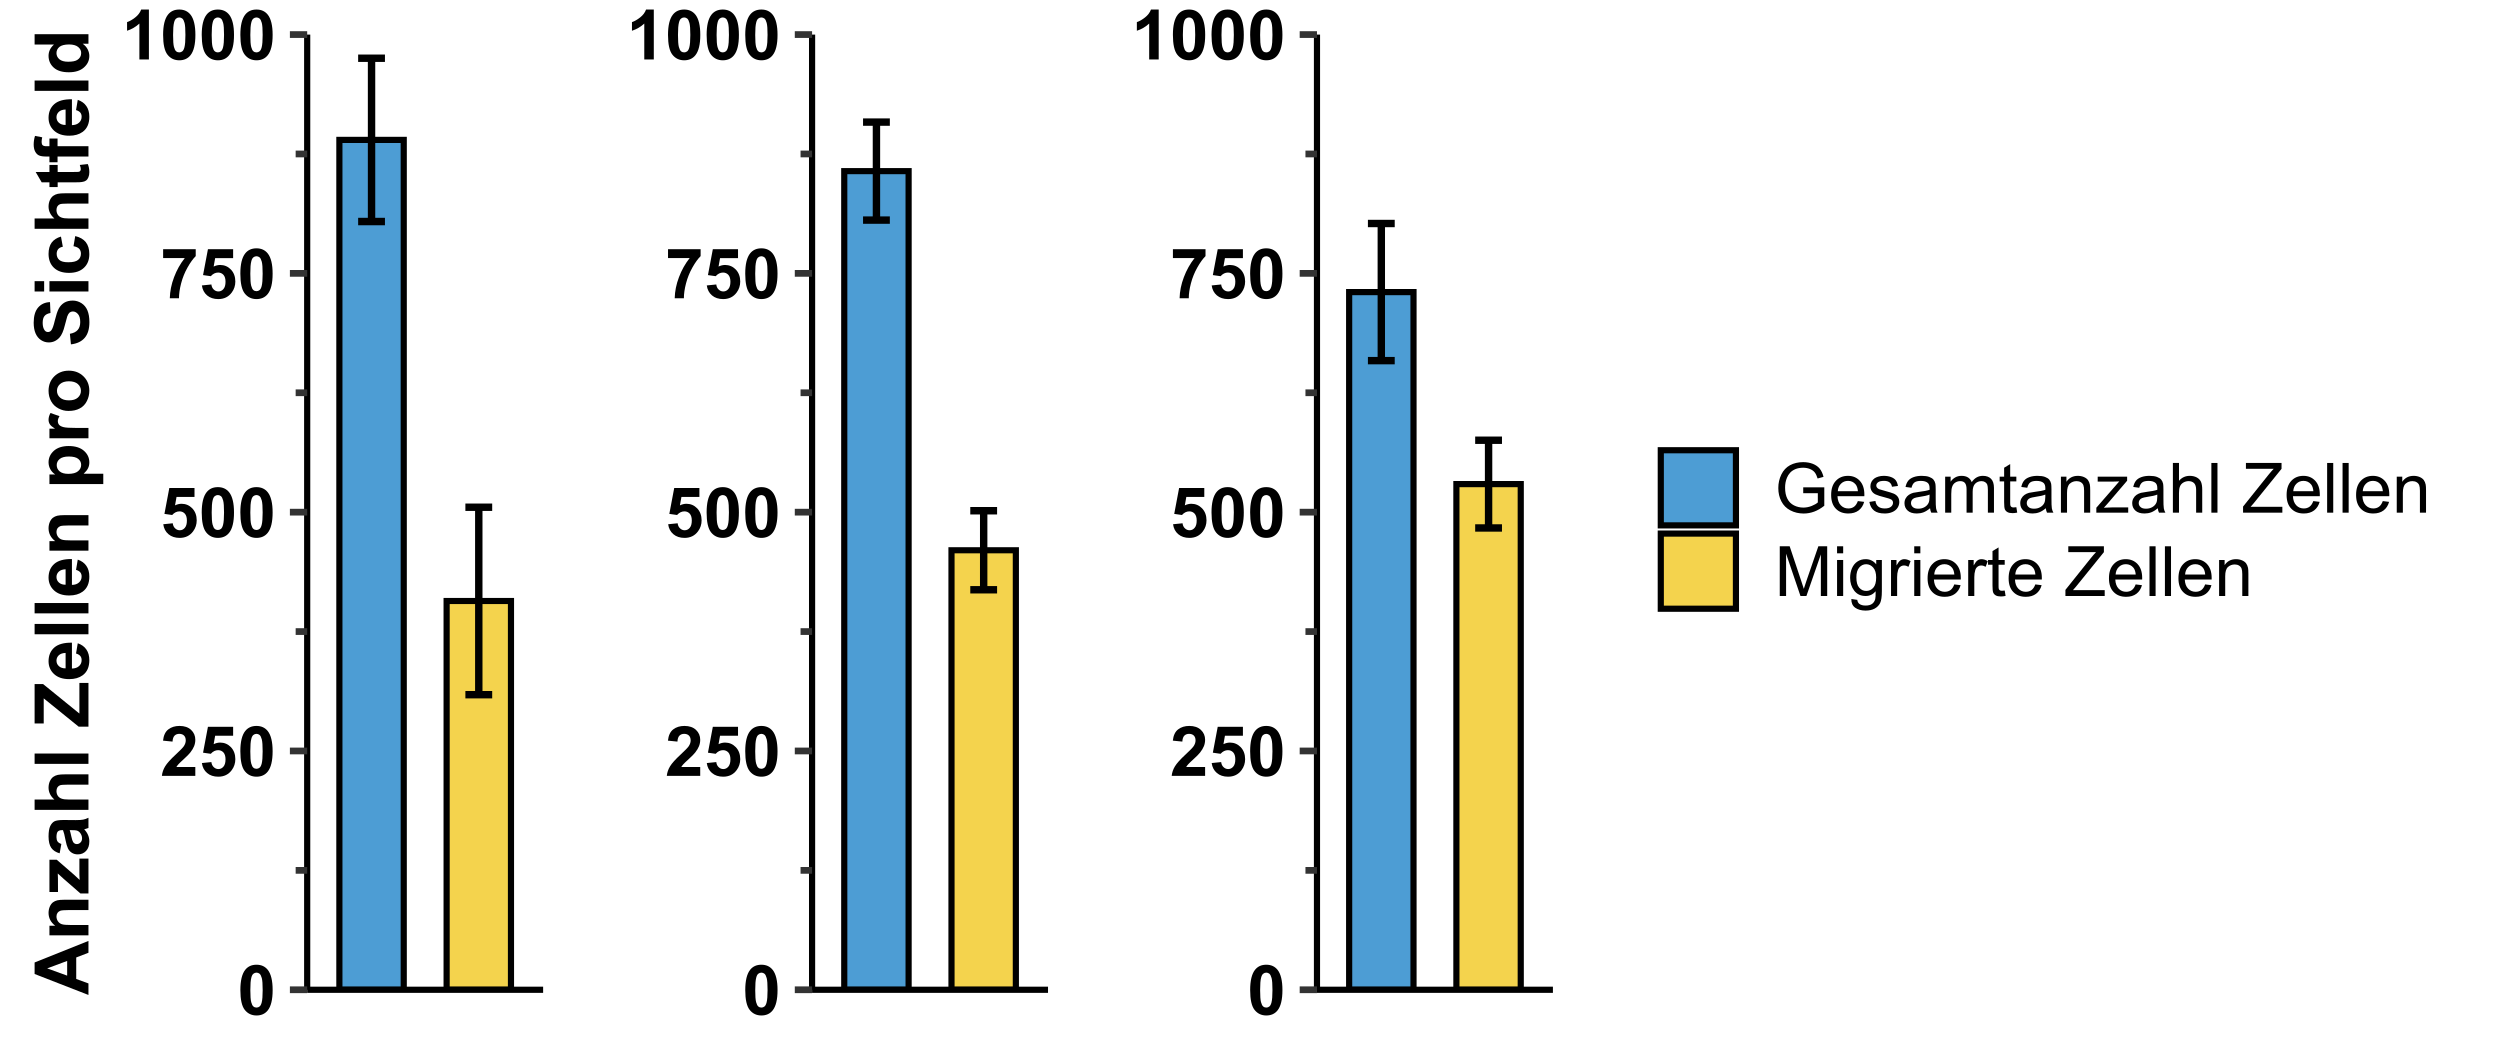 <?xml version="1.0" encoding="UTF-8"?>
<svg xmlns="http://www.w3.org/2000/svg" xmlns:xlink="http://www.w3.org/1999/xlink" width="432pt" height="180pt" viewBox="0 0 432 180" version="1.1">
<defs>
<g>
<symbol overflow="visible" id="glyph0-0">
<path style="stroke:none;" d="M 1.5 0 L 1.5 -7.5 L 7.5 -7.5 L 7.5 0 Z M 1.688 -0.188 L 7.312 -0.188 L 7.312 -7.312 L 1.688 -7.312 Z M 1.688 -0.188 "/>
</symbol>
<symbol overflow="visible" id="glyph0-1">
<path style="stroke:none;" d="M 3.293 -8.625 C 4.121 -8.625 4.77 -8.328 5.242 -7.734 C 5.801 -7.031 6.082 -5.863 6.082 -4.234 C 6.082 -2.605 5.801 -1.438 5.238 -0.734 C 4.77 -0.145 4.121 0.145 3.293 0.148 C 2.457 0.145 1.781 -0.172 1.27 -0.816 C 0.758 -1.457 0.504 -2.605 0.504 -4.254 C 0.504 -5.871 0.785 -7.035 1.348 -7.746 C 1.812 -8.332 2.461 -8.625 3.293 -8.625 Z M 3.293 -7.258 C 3.09 -7.254 2.91 -7.191 2.758 -7.066 C 2.598 -6.941 2.477 -6.715 2.398 -6.387 C 2.281 -5.961 2.227 -5.242 2.227 -4.234 C 2.227 -3.227 2.277 -2.535 2.379 -2.16 C 2.48 -1.781 2.605 -1.531 2.762 -1.406 C 2.91 -1.281 3.09 -1.219 3.293 -1.219 C 3.492 -1.219 3.668 -1.281 3.828 -1.41 C 3.98 -1.535 4.102 -1.762 4.188 -2.094 C 4.301 -2.512 4.359 -3.227 4.359 -4.234 C 4.359 -5.242 4.309 -5.934 4.207 -6.312 C 4.105 -6.688 3.977 -6.941 3.824 -7.066 C 3.668 -7.191 3.492 -7.254 3.293 -7.258 Z M 3.293 -7.258 "/>
</symbol>
<symbol overflow="visible" id="glyph0-2">
<path style="stroke:none;" d="M 6.07 -1.531 L 6.07 0 L 0.297 0 C 0.355 -0.578 0.543 -1.125 0.859 -1.645 C 1.168 -2.16 1.785 -2.848 2.711 -3.703 C 3.453 -4.395 3.91 -4.863 4.078 -5.109 C 4.305 -5.445 4.418 -5.781 4.418 -6.117 C 4.418 -6.484 4.316 -6.766 4.121 -6.961 C 3.922 -7.156 3.652 -7.254 3.305 -7.258 C 2.961 -7.254 2.688 -7.152 2.484 -6.949 C 2.281 -6.742 2.164 -6.398 2.133 -5.918 L 0.492 -6.082 C 0.59 -6.988 0.895 -7.637 1.414 -8.031 C 1.926 -8.426 2.57 -8.625 3.344 -8.625 C 4.191 -8.625 4.859 -8.395 5.344 -7.938 C 5.828 -7.48 6.07 -6.914 6.07 -6.234 C 6.07 -5.848 6 -5.477 5.863 -5.129 C 5.723 -4.777 5.504 -4.414 5.203 -4.031 C 5.004 -3.773 4.645 -3.406 4.125 -2.934 C 3.602 -2.453 3.27 -2.137 3.137 -1.984 C 2.996 -1.824 2.887 -1.672 2.801 -1.531 Z M 6.07 -1.531 "/>
</symbol>
<symbol overflow="visible" id="glyph0-3">
<path style="stroke:none;" d="M 0.531 -2.211 L 2.172 -2.379 C 2.215 -2.004 2.355 -1.707 2.59 -1.496 C 2.82 -1.277 3.086 -1.172 3.387 -1.172 C 3.73 -1.172 4.02 -1.309 4.258 -1.59 C 4.496 -1.863 4.617 -2.285 4.617 -2.852 C 4.617 -3.379 4.496 -3.773 4.262 -4.039 C 4.02 -4.301 3.715 -4.434 3.34 -4.438 C 2.867 -4.434 2.441 -4.227 2.07 -3.809 L 0.734 -4 L 1.578 -8.473 L 5.93 -8.473 L 5.93 -6.93 L 2.824 -6.93 L 2.566 -5.473 C 2.934 -5.656 3.309 -5.746 3.691 -5.75 C 4.422 -5.746 5.039 -5.48 5.551 -4.953 C 6.055 -4.418 6.309 -3.73 6.312 -2.883 C 6.309 -2.172 6.105 -1.539 5.695 -0.992 C 5.137 -0.23 4.359 0.145 3.367 0.148 C 2.574 0.145 1.93 -0.066 1.43 -0.492 C 0.93 -0.918 0.629 -1.488 0.531 -2.211 Z M 0.531 -2.211 "/>
</symbol>
<symbol overflow="visible" id="glyph0-4">
<path style="stroke:none;" d="M 0.508 -6.945 L 0.508 -8.473 L 6.141 -8.473 L 6.141 -7.277 C 5.676 -6.82 5.203 -6.164 4.723 -5.309 C 4.238 -4.449 3.871 -3.539 3.621 -2.578 C 3.371 -1.617 3.246 -0.758 3.25 0 L 1.664 0 C 1.688 -1.188 1.93 -2.398 2.398 -3.633 C 2.859 -4.867 3.48 -5.969 4.254 -6.945 Z M 0.508 -6.945 "/>
</symbol>
<symbol overflow="visible" id="glyph0-5">
<path style="stroke:none;" d="M 4.723 0 L 3.078 0 L 3.078 -6.203 C 2.469 -5.637 1.762 -5.223 0.949 -4.957 L 0.949 -6.453 C 1.379 -6.59 1.844 -6.855 2.348 -7.25 C 2.852 -7.641 3.199 -8.102 3.387 -8.625 L 4.723 -8.625 Z M 4.723 0 "/>
</symbol>
<symbol overflow="visible" id="glyph1-0">
<path style="stroke:none;" d="M 0 -1.625 L -8.125 -1.625 L -8.125 -8.125 L 0 -8.125 Z M -0.203 -1.828 L -0.203 -7.922 L -7.922 -7.922 L -7.922 -1.828 Z M -0.203 -1.828 "/>
</symbol>
<symbol overflow="visible" id="glyph1-1">
<path style="stroke:none;" d="M 0 -9.336 L 0 -7.293 L -2.113 -6.48 L -2.113 -2.762 L 0 -1.992 L 0 0 L -9.305 -3.625 L -9.305 -5.613 Z M -3.68 -5.879 L -7.133 -4.594 L -3.68 -3.34 Z M -3.68 -5.879 "/>
</symbol>
<symbol overflow="visible" id="glyph1-2">
<path style="stroke:none;" d="M 0 -7.066 L 0 -5.281 L -3.441 -5.281 C -4.164 -5.277 -4.637 -5.242 -4.852 -5.168 C -5.062 -5.09 -5.227 -4.965 -5.348 -4.797 C -5.465 -4.621 -5.523 -4.414 -5.527 -4.176 C -5.523 -3.867 -5.441 -3.59 -5.273 -3.344 C -5.102 -3.098 -4.875 -2.93 -4.602 -2.84 C -4.32 -2.746 -3.805 -2.699 -3.055 -2.703 L 0 -2.703 L 0 -0.922 L -6.742 -0.922 L -6.742 -2.578 L -5.75 -2.578 C -6.508 -3.164 -6.891 -3.902 -6.895 -4.797 C -6.891 -5.191 -6.82 -5.551 -6.68 -5.879 C -6.539 -6.199 -6.355 -6.445 -6.137 -6.617 C -5.914 -6.781 -5.664 -6.898 -5.387 -6.965 C -5.105 -7.031 -4.707 -7.066 -4.188 -7.066 Z M 0 -7.066 "/>
</symbol>
<symbol overflow="visible" id="glyph1-3">
<path style="stroke:none;" d="M 0 -0.215 L -1.391 -0.215 L -4.289 -2.742 C -4.762 -3.156 -5.098 -3.461 -5.301 -3.664 C -5.285 -3.453 -5.277 -3.18 -5.273 -2.844 L -5.262 -0.465 L -6.742 -0.465 L -6.742 -6.035 L -5.477 -6.035 L -2.508 -3.461 L -1.523 -2.551 C -1.551 -3.043 -1.562 -3.352 -1.566 -3.473 L -1.566 -6.234 L 0 -6.234 Z M 0 -0.215 "/>
</symbol>
<symbol overflow="visible" id="glyph1-4">
<path style="stroke:none;" d="M -4.684 -2.266 L -4.977 -0.648 C -5.625 -0.828 -6.109 -1.141 -6.422 -1.586 C -6.734 -2.027 -6.891 -2.688 -6.895 -3.566 C -6.891 -4.359 -6.797 -4.953 -6.609 -5.344 C -6.422 -5.734 -6.184 -6.008 -5.895 -6.168 C -5.605 -6.324 -5.07 -6.402 -4.297 -6.406 L -2.215 -6.387 C -1.621 -6.387 -1.184 -6.414 -0.902 -6.473 C -0.621 -6.527 -0.32 -6.633 0 -6.793 L 0 -5.027 C -0.117 -4.98 -0.293 -4.922 -0.527 -4.855 C -0.629 -4.824 -0.695 -4.805 -0.734 -4.793 C -0.438 -4.488 -0.219 -4.16 -0.07 -3.812 C 0.078 -3.465 0.152 -3.094 0.152 -2.703 C 0.152 -2.008 -0.035 -1.461 -0.41 -1.062 C -0.785 -0.66 -1.262 -0.461 -1.84 -0.465 C -2.223 -0.461 -2.562 -0.551 -2.859 -0.734 C -3.156 -0.914 -3.383 -1.172 -3.543 -1.5 C -3.699 -1.828 -3.84 -2.301 -3.961 -2.922 C -4.117 -3.754 -4.262 -4.332 -4.398 -4.652 L -4.578 -4.652 C -4.914 -4.652 -5.16 -4.566 -5.309 -4.398 C -5.453 -4.227 -5.523 -3.906 -5.527 -3.441 C -5.523 -3.121 -5.461 -2.875 -5.34 -2.695 C -5.215 -2.516 -4.996 -2.371 -4.684 -2.266 Z M -3.238 -4.652 C -3.156 -4.422 -3.062 -4.059 -2.961 -3.566 C -2.852 -3.07 -2.75 -2.746 -2.652 -2.598 C -2.484 -2.359 -2.273 -2.242 -2.023 -2.246 C -1.77 -2.242 -1.555 -2.336 -1.375 -2.523 C -1.191 -2.707 -1.102 -2.945 -1.105 -3.238 C -1.102 -3.555 -1.207 -3.859 -1.422 -4.156 C -1.582 -4.367 -1.777 -4.512 -2.012 -4.582 C -2.16 -4.629 -2.453 -4.652 -2.883 -4.652 Z M -3.238 -4.652 "/>
</symbol>
<symbol overflow="visible" id="glyph1-5">
<path style="stroke:none;" d="M -9.305 -2.711 L -5.883 -2.711 C -6.555 -3.285 -6.891 -3.973 -6.895 -4.773 C -6.891 -5.184 -6.812 -5.555 -6.664 -5.883 C -6.508 -6.211 -6.316 -6.457 -6.082 -6.629 C -5.844 -6.793 -5.578 -6.91 -5.293 -6.973 C -5.004 -7.035 -4.559 -7.066 -3.953 -7.066 L 0 -7.066 L 0 -5.281 L -3.562 -5.281 C -4.266 -5.277 -4.711 -5.246 -4.906 -5.18 C -5.094 -5.109 -5.246 -4.988 -5.359 -4.82 C -5.469 -4.645 -5.523 -4.43 -5.527 -4.176 C -5.523 -3.879 -5.453 -3.613 -5.312 -3.383 C -5.168 -3.148 -4.949 -2.98 -4.66 -2.871 C -4.367 -2.762 -3.941 -2.707 -3.375 -2.711 L 0 -2.711 L 0 -0.926 L -9.305 -0.926 Z M -9.305 -2.711 "/>
</symbol>
<symbol overflow="visible" id="glyph1-6">
<path style="stroke:none;" d="M 0 -0.934 L -9.305 -0.934 L -9.305 -2.719 L 0 -2.719 Z M 0 -0.934 "/>
</symbol>
<symbol overflow="visible" id="glyph1-7">
<path style="stroke:none;" d=""/>
</symbol>
<symbol overflow="visible" id="glyph1-8">
<path style="stroke:none;" d="M 0 -0.141 L -1.695 -0.141 L -7.73 -5.027 L -7.73 -0.691 L -9.305 -0.691 L -9.305 -7.504 L -7.844 -7.504 L -1.566 -2.406 L -1.566 -7.699 L 0 -7.699 Z M 0 -0.141 "/>
</symbol>
<symbol overflow="visible" id="glyph1-9">
<path style="stroke:none;" d="M -2.145 -4.836 L -1.848 -6.613 C -1.191 -6.383 -0.695 -6.023 -0.359 -5.531 C -0.016 -5.039 0.152 -4.422 0.152 -3.68 C 0.152 -2.508 -0.23 -1.641 -0.996 -1.078 C -1.609 -0.633 -2.383 -0.41 -3.32 -0.414 C -4.434 -0.41 -5.309 -0.703 -5.945 -1.289 C -6.574 -1.871 -6.891 -2.609 -6.895 -3.504 C -6.891 -4.504 -6.559 -5.293 -5.898 -5.875 C -5.234 -6.453 -4.219 -6.73 -2.855 -6.711 L -2.855 -2.242 C -2.324 -2.25 -1.914 -2.395 -1.621 -2.672 C -1.324 -2.945 -1.176 -3.285 -1.18 -3.699 C -1.176 -3.977 -1.254 -4.215 -1.406 -4.406 C -1.559 -4.594 -1.805 -4.734 -2.145 -4.836 Z M -3.949 -4.938 C -4.465 -4.922 -4.855 -4.789 -5.125 -4.535 C -5.391 -4.281 -5.523 -3.973 -5.527 -3.613 C -5.523 -3.219 -5.383 -2.898 -5.102 -2.648 C -4.816 -2.391 -4.434 -2.266 -3.949 -2.273 Z M -3.949 -4.938 "/>
</symbol>
<symbol overflow="visible" id="glyph1-10">
<path style="stroke:none;" d="M -6.742 -0.883 L -6.742 -2.547 L -5.75 -2.547 C -6.086 -2.762 -6.363 -3.055 -6.574 -3.422 C -6.785 -3.789 -6.891 -4.195 -6.895 -4.648 C -6.891 -5.426 -6.582 -6.09 -5.973 -6.637 C -5.355 -7.18 -4.504 -7.453 -3.41 -7.457 C -2.281 -7.453 -1.402 -7.18 -0.781 -6.633 C -0.156 -6.082 0.152 -5.414 0.152 -4.633 C 0.152 -4.258 0.078 -3.922 -0.07 -3.621 C -0.219 -3.316 -0.473 -2.996 -0.832 -2.664 L 2.562 -2.664 L 2.562 -0.883 Z M -3.484 -2.648 C -2.723 -2.648 -2.164 -2.797 -1.805 -3.098 C -1.441 -3.395 -1.258 -3.762 -1.262 -4.195 C -1.258 -4.609 -1.426 -4.953 -1.758 -5.23 C -2.09 -5.504 -2.633 -5.641 -3.395 -5.645 C -4.098 -5.641 -4.625 -5.5 -4.969 -5.219 C -5.312 -4.934 -5.484 -4.582 -5.484 -4.164 C -5.484 -3.727 -5.316 -3.363 -4.98 -3.078 C -4.645 -2.789 -4.145 -2.648 -3.484 -2.648 Z M -3.484 -2.648 "/>
</symbol>
<symbol overflow="visible" id="glyph1-11">
<path style="stroke:none;" d="M 0 -2.641 L 0 -0.855 L -6.742 -0.855 L -6.742 -2.516 L -5.781 -2.516 C -6.23 -2.793 -6.527 -3.047 -6.676 -3.277 C -6.816 -3.5 -6.891 -3.758 -6.895 -4.051 C -6.891 -4.453 -6.777 -4.844 -6.559 -5.223 L -5 -4.672 C -5.191 -4.367 -5.289 -4.09 -5.293 -3.836 C -5.289 -3.582 -5.223 -3.371 -5.086 -3.199 C -4.949 -3.023 -4.699 -2.887 -4.34 -2.789 C -3.977 -2.688 -3.223 -2.637 -2.082 -2.641 Z M 0 -2.641 "/>
</symbol>
<symbol overflow="visible" id="glyph1-12">
<path style="stroke:none;" d="M -3.465 -0.52 C -4.055 -0.516 -4.629 -0.66 -5.184 -0.957 C -5.734 -1.246 -6.156 -1.66 -6.453 -2.199 C -6.742 -2.73 -6.891 -3.328 -6.895 -3.992 C -6.891 -5.008 -6.559 -5.844 -5.898 -6.5 C -5.234 -7.148 -4.398 -7.477 -3.391 -7.477 C -2.367 -7.477 -1.52 -7.145 -0.852 -6.488 C -0.18 -5.828 0.152 -5 0.152 -4.004 C 0.152 -3.383 0.016 -2.797 -0.266 -2.238 C -0.539 -1.676 -0.949 -1.246 -1.492 -0.957 C -2.031 -0.66 -2.688 -0.516 -3.465 -0.52 Z M -3.371 -2.348 C -2.699 -2.344 -2.188 -2.504 -1.832 -2.824 C -1.477 -3.141 -1.301 -3.531 -1.301 -4 C -1.301 -4.461 -1.477 -4.852 -1.832 -5.168 C -2.188 -5.484 -2.703 -5.641 -3.383 -5.645 C -4.039 -5.641 -4.547 -5.484 -4.906 -5.168 C -5.258 -4.852 -5.438 -4.461 -5.441 -4 C -5.438 -3.531 -5.258 -3.141 -4.906 -2.824 C -4.547 -2.504 -4.035 -2.344 -3.371 -2.348 Z M -3.371 -2.348 "/>
</symbol>
<symbol overflow="visible" id="glyph1-13">
<path style="stroke:none;" d="M -3.027 -0.469 L -3.207 -2.297 C -2.59 -2.406 -2.141 -2.629 -1.852 -2.965 C -1.562 -3.301 -1.418 -3.754 -1.422 -4.328 C -1.418 -4.934 -1.547 -5.391 -1.805 -5.695 C -2.062 -6 -2.359 -6.152 -2.703 -6.156 C -2.922 -6.152 -3.109 -6.086 -3.266 -5.961 C -3.414 -5.828 -3.551 -5.605 -3.668 -5.289 C -3.742 -5.066 -3.875 -4.566 -4.074 -3.785 C -4.32 -2.777 -4.629 -2.07 -4.996 -1.664 C -5.508 -1.09 -6.133 -0.801 -6.867 -0.805 C -7.34 -0.801 -7.781 -0.938 -8.195 -1.207 C -8.605 -1.477 -8.922 -1.863 -9.141 -2.371 C -9.355 -2.875 -9.461 -3.484 -9.465 -4.203 C -9.461 -5.367 -9.207 -6.246 -8.695 -6.84 C -8.184 -7.426 -7.5 -7.738 -6.645 -7.77 L -6.562 -5.891 C -7.039 -5.805 -7.383 -5.633 -7.594 -5.371 C -7.805 -5.105 -7.91 -4.711 -7.91 -4.184 C -7.91 -3.637 -7.797 -3.207 -7.574 -2.902 C -7.426 -2.699 -7.234 -2.602 -6.996 -2.602 C -6.773 -2.602 -6.582 -2.695 -6.43 -2.883 C -6.227 -3.117 -6.02 -3.691 -5.809 -4.609 C -5.59 -5.52 -5.367 -6.195 -5.137 -6.637 C -4.906 -7.07 -4.59 -7.414 -4.191 -7.664 C -3.789 -7.91 -3.297 -8.031 -2.711 -8.035 C -2.176 -8.031 -1.676 -7.883 -1.211 -7.59 C -0.746 -7.293 -0.402 -6.875 -0.176 -6.336 C 0.051 -5.789 0.164 -5.113 0.164 -4.309 C 0.164 -3.129 -0.105 -2.227 -0.648 -1.598 C -1.191 -0.965 -1.984 -0.59 -3.027 -0.469 Z M -3.027 -0.469 "/>
</symbol>
<symbol overflow="visible" id="glyph1-14">
<path style="stroke:none;" d="M -7.656 -0.934 L -9.305 -0.934 L -9.305 -2.719 L -7.656 -2.719 Z M 0 -0.934 L -6.742 -0.934 L -6.742 -2.719 L 0 -2.719 Z M 0 -0.934 "/>
</symbol>
<symbol overflow="visible" id="glyph1-15">
<path style="stroke:none;" d="M -4.75 -6.812 L -4.43 -5.055 C -4.781 -4.992 -5.043 -4.855 -5.223 -4.648 C -5.398 -4.438 -5.488 -4.168 -5.492 -3.836 C -5.488 -3.387 -5.336 -3.031 -5.031 -2.77 C -4.723 -2.504 -4.211 -2.371 -3.492 -2.375 C -2.691 -2.371 -2.125 -2.508 -1.797 -2.777 C -1.465 -3.043 -1.301 -3.402 -1.301 -3.859 C -1.301 -4.195 -1.395 -4.473 -1.59 -4.691 C -1.777 -4.906 -2.109 -5.059 -2.582 -5.148 L -2.285 -6.898 C -1.48 -6.711 -0.871 -6.363 -0.461 -5.852 C -0.051 -5.332 0.152 -4.641 0.152 -3.777 C 0.152 -2.789 -0.156 -2.004 -0.781 -1.418 C -1.398 -0.832 -2.262 -0.539 -3.363 -0.539 C -4.477 -0.539 -5.344 -0.832 -5.965 -1.422 C -6.582 -2.008 -6.891 -2.805 -6.895 -3.809 C -6.891 -4.629 -6.715 -5.281 -6.363 -5.766 C -6.008 -6.25 -5.469 -6.598 -4.75 -6.812 Z M -4.75 -6.812 "/>
</symbol>
<symbol overflow="visible" id="glyph1-16">
<path style="stroke:none;" d="M -6.742 -4.023 L -5.32 -4.023 L -5.32 -2.805 L -2.602 -2.805 C -2.051 -2.801 -1.73 -2.812 -1.641 -2.84 C -1.547 -2.859 -1.469 -2.914 -1.414 -3 C -1.352 -3.082 -1.324 -3.18 -1.328 -3.301 C -1.324 -3.461 -1.379 -3.703 -1.496 -4.02 L -0.113 -4.172 C 0.066 -3.754 0.152 -3.281 0.152 -2.762 C 0.152 -2.434 0.102 -2.145 -0.008 -1.891 C -0.113 -1.629 -0.254 -1.438 -0.426 -1.32 C -0.594 -1.195 -0.828 -1.113 -1.125 -1.074 C -1.328 -1.031 -1.746 -1.012 -2.379 -1.016 L -5.32 -1.016 L -5.32 -0.195 L -6.742 -0.195 L -6.742 -1.016 L -8.082 -1.016 L -9.121 -2.805 L -6.742 -2.805 Z M -6.742 -4.023 "/>
</symbol>
<symbol overflow="visible" id="glyph1-17">
<path style="stroke:none;" d="M -6.742 -0.152 L -6.742 -1.145 L -7.25 -1.145 C -7.812 -1.141 -8.238 -1.203 -8.52 -1.324 C -8.797 -1.441 -9.023 -1.66 -9.199 -1.988 C -9.375 -2.309 -9.461 -2.719 -9.465 -3.219 C -9.461 -3.723 -9.387 -4.223 -9.234 -4.711 L -7.992 -4.469 C -8.059 -4.184 -8.09 -3.91 -8.094 -3.648 C -8.09 -3.387 -8.031 -3.203 -7.91 -3.094 C -7.789 -2.98 -7.559 -2.922 -7.219 -2.926 L -6.742 -2.926 L -6.742 -4.258 L -5.34 -4.258 L -5.34 -2.926 L 0 -2.926 L 0 -1.141 L -5.34 -1.145 L -5.34 -0.152 Z M -6.742 -0.152 "/>
</symbol>
<symbol overflow="visible" id="glyph1-18">
<path style="stroke:none;" d="M 0 -7.117 L 0 -5.461 L -0.988 -5.461 C -0.602 -5.184 -0.316 -4.855 -0.129 -4.484 C 0.059 -4.105 0.152 -3.73 0.152 -3.352 C 0.152 -2.578 -0.156 -1.914 -0.781 -1.363 C -1.402 -0.809 -2.273 -0.531 -3.395 -0.535 C -4.535 -0.531 -5.406 -0.801 -6 -1.34 C -6.594 -1.875 -6.891 -2.555 -6.895 -3.379 C -6.891 -4.129 -6.578 -4.781 -5.953 -5.332 L -9.305 -5.332 L -9.305 -7.117 Z M -3.516 -2.355 C -2.797 -2.355 -2.273 -2.453 -1.953 -2.652 C -1.484 -2.938 -1.254 -3.34 -1.258 -3.859 C -1.254 -4.27 -1.43 -4.617 -1.781 -4.906 C -2.129 -5.191 -2.648 -5.336 -3.344 -5.34 C -4.117 -5.336 -4.676 -5.195 -5.016 -4.918 C -5.355 -4.637 -5.523 -4.281 -5.527 -3.848 C -5.523 -3.422 -5.355 -3.066 -5.023 -2.781 C -4.684 -2.496 -4.184 -2.355 -3.516 -2.355 Z M -3.516 -2.355 "/>
</symbol>
<symbol overflow="visible" id="glyph2-0">
<path style="stroke:none;" d="M 1.5 0 L 1.5 -7.5 L 7.5 -7.5 L 7.5 0 Z M 1.688 -0.188 L 7.312 -0.188 L 7.312 -7.312 L 1.688 -7.312 Z M 1.688 -0.188 "/>
</symbol>
<symbol overflow="visible" id="glyph2-1">
<path style="stroke:none;" d="M 4.945 -3.367 L 4.945 -4.375 L 8.586 -4.383 L 8.586 -1.195 C 8.023 -0.75 7.449 -0.414 6.855 -0.188 C 6.262 0.035 5.652 0.145 5.027 0.148 C 4.184 0.145 3.414 -0.031 2.727 -0.395 C 2.035 -0.754 1.516 -1.277 1.168 -1.961 C 0.812 -2.645 0.637 -3.41 0.641 -4.254 C 0.637 -5.09 0.812 -5.867 1.164 -6.594 C 1.512 -7.312 2.016 -7.852 2.672 -8.207 C 3.328 -8.555 4.082 -8.73 4.938 -8.734 C 5.559 -8.73 6.121 -8.629 6.621 -8.434 C 7.121 -8.23 7.516 -7.953 7.805 -7.594 C 8.09 -7.234 8.305 -6.766 8.453 -6.188 L 7.43 -5.906 C 7.297 -6.344 7.137 -6.688 6.949 -6.938 C 6.758 -7.188 6.484 -7.387 6.129 -7.539 C 5.77 -7.688 5.375 -7.762 4.945 -7.766 C 4.422 -7.762 3.973 -7.684 3.598 -7.527 C 3.219 -7.367 2.91 -7.16 2.68 -6.902 C 2.445 -6.645 2.266 -6.359 2.141 -6.055 C 1.918 -5.52 1.809 -4.945 1.812 -4.324 C 1.809 -3.559 1.941 -2.918 2.207 -2.402 C 2.469 -1.887 2.852 -1.504 3.355 -1.254 C 3.859 -1.004 4.395 -0.879 4.961 -0.879 C 5.453 -0.879 5.934 -0.973 6.406 -1.16 C 6.871 -1.348 7.227 -1.551 7.469 -1.77 L 7.469 -3.367 Z M 4.945 -3.367 "/>
</symbol>
<symbol overflow="visible" id="glyph2-2">
<path style="stroke:none;" d="M 5.051 -2.004 L 6.141 -1.867 C 5.969 -1.23 5.648 -0.738 5.184 -0.387 C 4.719 -0.035 4.125 0.141 3.406 0.141 C 2.492 0.141 1.77 -0.137 1.238 -0.699 C 0.699 -1.254 0.434 -2.043 0.438 -3.059 C 0.434 -4.105 0.703 -4.918 1.246 -5.496 C 1.781 -6.074 2.48 -6.363 3.344 -6.363 C 4.176 -6.363 4.855 -6.078 5.383 -5.512 C 5.91 -4.945 6.176 -4.148 6.176 -3.125 C 6.176 -3.059 6.172 -2.965 6.172 -2.844 L 1.531 -2.844 C 1.562 -2.156 1.758 -1.633 2.109 -1.27 C 2.457 -0.906 2.891 -0.727 3.41 -0.727 C 3.797 -0.727 4.125 -0.828 4.402 -1.031 C 4.672 -1.234 4.891 -1.559 5.051 -2.004 Z M 1.586 -3.711 L 5.062 -3.711 C 5.016 -4.227 4.883 -4.621 4.664 -4.887 C 4.328 -5.293 3.891 -5.496 3.359 -5.496 C 2.871 -5.496 2.465 -5.332 2.137 -5.008 C 1.805 -4.684 1.621 -4.25 1.586 -3.711 Z M 1.586 -3.711 "/>
</symbol>
<symbol overflow="visible" id="glyph2-3">
<path style="stroke:none;" d="M 0.367 -1.859 L 1.414 -2.023 C 1.469 -1.602 1.633 -1.281 1.902 -1.059 C 2.168 -0.836 2.543 -0.727 3.023 -0.727 C 3.508 -0.727 3.867 -0.824 4.102 -1.023 C 4.336 -1.219 4.453 -1.449 4.453 -1.719 C 4.453 -1.953 4.348 -2.141 4.141 -2.281 C 3.996 -2.371 3.637 -2.492 3.062 -2.637 C 2.289 -2.832 1.754 -3 1.457 -3.145 C 1.156 -3.285 0.93 -3.48 0.777 -3.734 C 0.621 -3.984 0.543 -4.266 0.547 -4.57 C 0.543 -4.844 0.605 -5.098 0.734 -5.34 C 0.859 -5.574 1.035 -5.773 1.254 -5.93 C 1.418 -6.047 1.641 -6.148 1.926 -6.234 C 2.207 -6.32 2.512 -6.363 2.836 -6.363 C 3.324 -6.363 3.75 -6.293 4.121 -6.152 C 4.488 -6.012 4.762 -5.82 4.938 -5.578 C 5.113 -5.336 5.234 -5.016 5.305 -4.617 L 4.273 -4.477 C 4.223 -4.797 4.086 -5.047 3.863 -5.227 C 3.637 -5.406 3.32 -5.496 2.914 -5.496 C 2.426 -5.496 2.082 -5.414 1.875 -5.254 C 1.664 -5.094 1.559 -4.906 1.562 -4.695 C 1.559 -4.555 1.602 -4.434 1.695 -4.324 C 1.773 -4.211 1.91 -4.117 2.098 -4.043 C 2.203 -4.004 2.512 -3.914 3.031 -3.773 C 3.773 -3.574 4.293 -3.41 4.59 -3.285 C 4.879 -3.156 5.113 -2.973 5.285 -2.73 C 5.453 -2.488 5.535 -2.188 5.539 -1.828 C 5.535 -1.477 5.434 -1.145 5.23 -0.832 C 5.023 -0.52 4.727 -0.277 4.34 -0.113 C 3.953 0.059 3.516 0.141 3.031 0.141 C 2.219 0.141 1.602 -0.027 1.18 -0.363 C 0.754 -0.699 0.484 -1.195 0.367 -1.859 Z M 0.367 -1.859 "/>
</symbol>
<symbol overflow="visible" id="glyph2-4">
<path style="stroke:none;" d="M 4.852 -0.766 C 4.461 -0.434 4.082 -0.199 3.723 -0.062 C 3.355 0.074 2.969 0.141 2.562 0.141 C 1.875 0.141 1.352 -0.023 0.984 -0.359 C 0.617 -0.688 0.434 -1.117 0.434 -1.641 C 0.434 -1.945 0.5 -2.223 0.641 -2.473 C 0.777 -2.723 0.961 -2.926 1.188 -3.082 C 1.41 -3.234 1.664 -3.348 1.945 -3.43 C 2.152 -3.477 2.465 -3.531 2.883 -3.586 C 3.734 -3.688 4.359 -3.809 4.766 -3.949 C 4.766 -4.09 4.77 -4.18 4.77 -4.227 C 4.77 -4.648 4.668 -4.953 4.469 -5.133 C 4.199 -5.371 3.801 -5.488 3.27 -5.492 C 2.77 -5.488 2.402 -5.402 2.168 -5.23 C 1.934 -5.055 1.758 -4.746 1.648 -4.305 L 0.617 -4.445 C 0.707 -4.887 0.863 -5.242 1.078 -5.516 C 1.289 -5.781 1.598 -5.992 2.008 -6.141 C 2.41 -6.289 2.883 -6.363 3.422 -6.363 C 3.953 -6.363 4.383 -6.301 4.715 -6.176 C 5.047 -6.051 5.293 -5.891 5.449 -5.703 C 5.605 -5.512 5.715 -5.273 5.777 -4.984 C 5.809 -4.805 5.824 -4.48 5.828 -4.016 L 5.828 -2.609 C 5.824 -1.625 5.848 -1.004 5.895 -0.746 C 5.941 -0.484 6.031 -0.238 6.164 0 L 5.062 0 C 4.953 -0.219 4.883 -0.473 4.852 -0.766 Z M 4.766 -3.125 C 4.375 -2.965 3.801 -2.832 3.039 -2.727 C 2.605 -2.66 2.301 -2.59 2.121 -2.516 C 1.941 -2.434 1.801 -2.32 1.703 -2.172 C 1.605 -2.02 1.559 -1.852 1.559 -1.672 C 1.559 -1.387 1.664 -1.152 1.875 -0.969 C 2.086 -0.777 2.398 -0.684 2.812 -0.688 C 3.219 -0.684 3.578 -0.773 3.895 -0.953 C 4.211 -1.129 4.445 -1.371 4.594 -1.68 C 4.707 -1.918 4.762 -2.27 4.766 -2.734 Z M 4.766 -3.125 "/>
</symbol>
<symbol overflow="visible" id="glyph2-5">
<path style="stroke:none;" d="M 0.789 0 L 0.789 -6.223 L 1.734 -6.223 L 1.734 -5.352 C 1.93 -5.648 2.188 -5.895 2.512 -6.082 C 2.836 -6.27 3.207 -6.363 3.621 -6.363 C 4.082 -6.363 4.457 -6.266 4.754 -6.074 C 5.043 -5.883 5.254 -5.617 5.379 -5.273 C 5.871 -6 6.512 -6.363 7.301 -6.363 C 7.918 -6.363 8.391 -6.191 8.723 -5.848 C 9.055 -5.504 9.223 -4.977 9.223 -4.273 L 9.223 0 L 8.172 0 L 8.172 -3.922 C 8.168 -4.34 8.133 -4.645 8.07 -4.832 C 8 -5.016 7.879 -5.164 7.699 -5.277 C 7.52 -5.391 7.309 -5.449 7.066 -5.449 C 6.629 -5.449 6.266 -5.301 5.977 -5.012 C 5.688 -4.719 5.543 -4.254 5.543 -3.617 L 5.543 0 L 4.488 0 L 4.488 -4.043 C 4.488 -4.512 4.402 -4.863 4.23 -5.098 C 4.059 -5.332 3.777 -5.449 3.387 -5.449 C 3.09 -5.449 2.812 -5.371 2.562 -5.215 C 2.309 -5.059 2.129 -4.828 2.016 -4.527 C 1.898 -4.227 1.84 -3.793 1.844 -3.227 L 1.844 0 Z M 0.789 0 "/>
</symbol>
<symbol overflow="visible" id="glyph2-6">
<path style="stroke:none;" d="M 3.094 -0.945 L 3.246 -0.012 C 2.949 0.051 2.684 0.082 2.449 0.082 C 2.066 0.082 1.77 0.023 1.559 -0.098 C 1.348 -0.219 1.199 -0.379 1.113 -0.578 C 1.027 -0.773 0.984 -1.188 0.984 -1.82 L 0.984 -5.402 L 0.211 -5.402 L 0.211 -6.223 L 0.984 -6.223 L 0.984 -7.766 L 2.031 -8.398 L 2.031 -6.223 L 3.094 -6.223 L 3.094 -5.402 L 2.031 -5.402 L 2.031 -1.766 C 2.027 -1.461 2.047 -1.27 2.086 -1.184 C 2.125 -1.098 2.184 -1.027 2.27 -0.977 C 2.352 -0.926 2.473 -0.902 2.633 -0.902 C 2.742 -0.902 2.898 -0.914 3.094 -0.945 Z M 3.094 -0.945 "/>
</symbol>
<symbol overflow="visible" id="glyph2-7">
<path style="stroke:none;" d="M 0.789 0 L 0.789 -6.223 L 1.742 -6.223 L 1.742 -5.336 C 2.195 -6.02 2.855 -6.363 3.719 -6.363 C 4.09 -6.363 4.434 -6.293 4.754 -6.16 C 5.066 -6.023 5.305 -5.848 5.461 -5.633 C 5.617 -5.41 5.727 -5.152 5.789 -4.852 C 5.828 -4.656 5.848 -4.312 5.848 -3.828 L 5.848 0 L 4.793 0 L 4.793 -3.785 C 4.793 -4.215 4.75 -4.535 4.668 -4.75 C 4.586 -4.961 4.441 -5.129 4.234 -5.258 C 4.023 -5.383 3.777 -5.449 3.5 -5.449 C 3.047 -5.449 2.66 -5.305 2.332 -5.02 C 2.004 -4.734 1.84 -4.195 1.844 -3.398 L 1.844 0 Z M 0.789 0 "/>
</symbol>
<symbol overflow="visible" id="glyph2-8">
<path style="stroke:none;" d="M 0.234 0 L 0.234 -0.855 L 4.195 -5.402 C 3.746 -5.379 3.348 -5.367 3.008 -5.367 L 0.469 -5.367 L 0.469 -6.223 L 5.555 -6.223 L 5.555 -5.523 L 2.188 -1.578 L 1.535 -0.855 C 2.004 -0.887 2.445 -0.902 2.867 -0.906 L 5.742 -0.906 L 5.742 0 Z M 0.234 0 "/>
</symbol>
<symbol overflow="visible" id="glyph2-9">
<path style="stroke:none;" d="M 0.789 0 L 0.789 -8.59 L 1.844 -8.59 L 1.844 -5.508 C 2.336 -6.078 2.957 -6.363 3.711 -6.363 C 4.164 -6.363 4.566 -6.27 4.91 -6.09 C 5.25 -5.906 5.492 -5.656 5.641 -5.34 C 5.785 -5.016 5.859 -4.551 5.859 -3.945 L 5.859 0 L 4.805 0 L 4.805 -3.945 C 4.805 -4.469 4.688 -4.852 4.461 -5.094 C 4.227 -5.328 3.906 -5.449 3.492 -5.453 C 3.18 -5.449 2.883 -5.367 2.609 -5.211 C 2.328 -5.047 2.133 -4.828 2.02 -4.551 C 1.898 -4.273 1.84 -3.891 1.844 -3.406 L 1.844 0 Z M 0.789 0 "/>
</symbol>
<symbol overflow="visible" id="glyph2-10">
<path style="stroke:none;" d="M 0.766 0 L 0.766 -8.59 L 1.82 -8.59 L 1.82 0 Z M 0.766 0 "/>
</symbol>
<symbol overflow="visible" id="glyph2-11">
<path style="stroke:none;" d=""/>
</symbol>
<symbol overflow="visible" id="glyph2-12">
<path style="stroke:none;" d="M 0.242 0 L 0.242 -1.055 L 4.641 -6.555 C 4.953 -6.941 5.25 -7.281 5.531 -7.578 L 0.738 -7.578 L 0.738 -8.59 L 6.891 -8.59 L 6.891 -7.578 L 2.07 -1.617 L 1.547 -1.016 L 7.031 -1.016 L 7.031 0 Z M 0.242 0 "/>
</symbol>
<symbol overflow="visible" id="glyph2-13">
<path style="stroke:none;" d="M 0.891 0 L 0.891 -8.59 L 2.602 -8.59 L 4.633 -2.508 C 4.816 -1.938 4.953 -1.512 5.047 -1.234 C 5.141 -1.543 5.293 -2.004 5.5 -2.613 L 7.559 -8.59 L 9.086 -8.59 L 9.086 0 L 7.992 0 L 7.992 -7.188 L 5.496 0 L 4.469 0 L 1.984 -7.312 L 1.984 0 Z M 0.891 0 "/>
</symbol>
<symbol overflow="visible" id="glyph2-14">
<path style="stroke:none;" d="M 0.797 -7.375 L 0.797 -8.59 L 1.852 -8.59 L 1.852 -7.375 Z M 0.797 0 L 0.797 -6.223 L 1.852 -6.223 L 1.852 0 Z M 0.797 0 "/>
</symbol>
<symbol overflow="visible" id="glyph2-15">
<path style="stroke:none;" d="M 0.598 0.516 L 1.625 0.668 C 1.664 0.98 1.785 1.211 1.98 1.359 C 2.242 1.555 2.598 1.652 3.055 1.652 C 3.539 1.652 3.918 1.555 4.184 1.359 C 4.449 1.164 4.629 0.891 4.723 0.539 C 4.777 0.324 4.801 -0.125 4.797 -0.812 C 4.336 -0.27 3.762 0 3.078 0 C 2.219 0 1.559 -0.309 1.09 -0.926 C 0.621 -1.543 0.387 -2.281 0.387 -3.148 C 0.387 -3.738 0.492 -4.285 0.707 -4.789 C 0.922 -5.289 1.234 -5.68 1.645 -5.953 C 2.051 -6.227 2.531 -6.363 3.082 -6.363 C 3.816 -6.363 4.422 -6.066 4.898 -5.473 L 4.898 -6.223 L 5.871 -6.223 L 5.871 -0.844 C 5.871 0.125 5.77 0.809 5.574 1.215 C 5.375 1.613 5.062 1.934 4.637 2.172 C 4.207 2.402 3.684 2.52 3.059 2.523 C 2.316 2.52 1.715 2.352 1.258 2.023 C 0.801 1.688 0.582 1.188 0.598 0.516 Z M 1.469 -3.223 C 1.465 -2.406 1.629 -1.809 1.957 -1.438 C 2.281 -1.059 2.688 -0.871 3.176 -0.875 C 3.66 -0.871 4.066 -1.059 4.395 -1.434 C 4.723 -1.805 4.887 -2.391 4.887 -3.188 C 4.887 -3.945 4.715 -4.52 4.379 -4.91 C 4.039 -5.297 3.633 -5.488 3.156 -5.492 C 2.684 -5.488 2.285 -5.297 1.961 -4.918 C 1.629 -4.535 1.465 -3.973 1.469 -3.223 Z M 1.469 -3.223 "/>
</symbol>
<symbol overflow="visible" id="glyph2-16">
<path style="stroke:none;" d="M 0.781 0 L 0.781 -6.223 L 1.727 -6.223 L 1.727 -5.281 C 1.969 -5.719 2.191 -6.012 2.398 -6.152 C 2.602 -6.293 2.828 -6.363 3.078 -6.363 C 3.43 -6.363 3.793 -6.25 4.16 -6.023 L 3.797 -5.047 C 3.539 -5.195 3.281 -5.273 3.023 -5.273 C 2.793 -5.273 2.586 -5.203 2.402 -5.066 C 2.215 -4.926 2.082 -4.734 2.008 -4.488 C 1.891 -4.113 1.832 -3.703 1.836 -3.258 L 1.836 0 Z M 0.781 0 "/>
</symbol>
</g>
<clipPath id="clip1">
  <path d="M 53.082 5.977 L 93.852 5.977 L 93.852 171.031 L 53.082 171.031 Z M 53.082 5.977 "/>
</clipPath>
<clipPath id="clip2">
  <path d="M 58 24 L 70 24 L 70 171.031 L 58 171.031 Z M 58 24 "/>
</clipPath>
<clipPath id="clip3">
  <path d="M 57 23 L 71 23 L 71 171.031 L 57 171.031 Z M 57 23 "/>
</clipPath>
<clipPath id="clip4">
  <path d="M 77 103 L 89 103 L 89 171.031 L 77 171.031 Z M 77 103 "/>
</clipPath>
<clipPath id="clip5">
  <path d="M 76 103 L 90 103 L 90 171.031 L 76 171.031 Z M 76 103 "/>
</clipPath>
<clipPath id="clip6">
  <path d="M 140.328 5.977 L 181.098 5.977 L 181.098 171.031 L 140.328 171.031 Z M 140.328 5.977 "/>
</clipPath>
<clipPath id="clip7">
  <path d="M 145 29 L 158 29 L 158 171.031 L 145 171.031 Z M 145 29 "/>
</clipPath>
<clipPath id="clip8">
  <path d="M 145 28 L 158 28 L 158 171.031 L 145 171.031 Z M 145 28 "/>
</clipPath>
<clipPath id="clip9">
  <path d="M 164 95 L 176 95 L 176 171.031 L 164 171.031 Z M 164 95 "/>
</clipPath>
<clipPath id="clip10">
  <path d="M 163 94 L 177 94 L 177 171.031 L 163 171.031 Z M 163 94 "/>
</clipPath>
<clipPath id="clip11">
  <path d="M 227.574 5.977 L 268.344 5.977 L 268.344 171.031 L 227.574 171.031 Z M 227.574 5.977 "/>
</clipPath>
<clipPath id="clip12">
  <path d="M 233 50 L 245 50 L 245 171.031 L 233 171.031 Z M 233 50 "/>
</clipPath>
<clipPath id="clip13">
  <path d="M 232 49 L 246 49 L 246 171.031 L 232 171.031 Z M 232 49 "/>
</clipPath>
<clipPath id="clip14">
  <path d="M 251 83 L 263 83 L 263 171.031 L 251 171.031 Z M 251 83 "/>
</clipPath>
<clipPath id="clip15">
  <path d="M 250 82 L 264 82 L 264 171.031 L 250 171.031 Z M 250 82 "/>
</clipPath>
</defs>
<g id="surface111">
<rect x="0" y="0" width="432" height="180" style="fill:rgb(100%,100%,100%);fill-opacity:1;stroke:none;"/>
<rect x="0" y="0" width="432" height="180" style="fill:rgb(100%,100%,100%);fill-opacity:1;stroke:none;"/>
<path style="fill:none;stroke-width:1.164;stroke-linecap:round;stroke-linejoin:round;stroke:rgb(100%,100%,100%);stroke-opacity:1;stroke-miterlimit:10;" d="M 0 180 L 432 180 L 432 0 L 0 0 Z M 0 180 "/>
<g clip-path="url(#clip1)" clip-rule="nonzero">
<path style=" stroke:none;fill-rule:nonzero;fill:rgb(100%,100%,100%);fill-opacity:1;" d="M 53.082 171.035 L 93.852 171.035 L 93.852 5.98 L 53.082 5.98 Z M 53.082 171.035 "/>
</g>
<g clip-path="url(#clip2)" clip-rule="nonzero">
<path style=" stroke:none;fill-rule:nonzero;fill:rgb(0%,45.098%,76.078%);fill-opacity:0.698;" d="M 58.645 171.035 L 69.766 171.035 L 69.766 24.172 L 58.645 24.172 Z M 58.645 171.035 "/>
</g>
<g clip-path="url(#clip3)" clip-rule="nonzero">
<path style="fill:none;stroke-width:1.067;stroke-linecap:square;stroke-linejoin:miter;stroke:rgb(0%,0%,0%);stroke-opacity:1;stroke-miterlimit:10;" d="M 58.645 171.035 L 69.766 171.035 L 69.766 24.172 L 58.645 24.172 Z M 58.645 171.035 "/>
</g>
<g clip-path="url(#clip4)" clip-rule="nonzero">
<path style=" stroke:none;fill-rule:nonzero;fill:rgb(93.725%,75.294%,0%);fill-opacity:0.698;" d="M 77.176 171.035 L 88.297 171.035 L 88.297 103.852 L 77.176 103.852 Z M 77.176 171.035 "/>
</g>
<g clip-path="url(#clip5)" clip-rule="nonzero">
<path style="fill:none;stroke-width:1.067;stroke-linecap:square;stroke-linejoin:miter;stroke:rgb(0%,0%,0%);stroke-opacity:1;stroke-miterlimit:10;" d="M 77.176 171.035 L 88.297 171.035 L 88.297 103.852 L 77.176 103.852 Z M 77.176 171.035 "/>
</g>
<path style="fill:none;stroke-width:1.28;stroke-linecap:butt;stroke-linejoin:round;stroke:rgb(0%,0%,0%);stroke-opacity:1;stroke-miterlimit:10;" d="M 61.887 10.062 L 66.52 10.062 "/>
<path style="fill:none;stroke-width:1.28;stroke-linecap:butt;stroke-linejoin:round;stroke:rgb(0%,0%,0%);stroke-opacity:1;stroke-miterlimit:10;" d="M 64.203 10.062 L 64.203 38.281 "/>
<path style="fill:none;stroke-width:1.28;stroke-linecap:butt;stroke-linejoin:round;stroke:rgb(0%,0%,0%);stroke-opacity:1;stroke-miterlimit:10;" d="M 61.887 38.281 L 66.52 38.281 "/>
<path style="fill:none;stroke-width:1.28;stroke-linecap:butt;stroke-linejoin:round;stroke:rgb(0%,0%,0%);stroke-opacity:1;stroke-miterlimit:10;" d="M 80.418 87.652 L 85.051 87.652 "/>
<path style="fill:none;stroke-width:1.28;stroke-linecap:butt;stroke-linejoin:round;stroke:rgb(0%,0%,0%);stroke-opacity:1;stroke-miterlimit:10;" d="M 82.734 87.652 L 82.734 120.047 "/>
<path style="fill:none;stroke-width:1.28;stroke-linecap:butt;stroke-linejoin:round;stroke:rgb(0%,0%,0%);stroke-opacity:1;stroke-miterlimit:10;" d="M 80.418 120.047 L 85.051 120.047 "/>
<g clip-path="url(#clip6)" clip-rule="nonzero">
<path style=" stroke:none;fill-rule:nonzero;fill:rgb(100%,100%,100%);fill-opacity:1;" d="M 140.328 171.035 L 181.098 171.035 L 181.098 5.98 L 140.328 5.98 Z M 140.328 171.035 "/>
</g>
<g clip-path="url(#clip7)" clip-rule="nonzero">
<path style=" stroke:none;fill-rule:nonzero;fill:rgb(0%,45.098%,76.078%);fill-opacity:0.698;" d="M 145.887 171.035 L 157.008 171.035 L 157.008 29.57 L 145.887 29.57 Z M 145.887 171.035 "/>
</g>
<g clip-path="url(#clip8)" clip-rule="nonzero">
<path style="fill:none;stroke-width:1.067;stroke-linecap:square;stroke-linejoin:miter;stroke:rgb(0%,0%,0%);stroke-opacity:1;stroke-miterlimit:10;" d="M 145.887 171.035 L 157.008 171.035 L 157.008 29.57 L 145.887 29.57 Z M 145.887 171.035 "/>
</g>
<g clip-path="url(#clip9)" clip-rule="nonzero">
<path style=" stroke:none;fill-rule:nonzero;fill:rgb(93.725%,75.294%,0%);fill-opacity:0.698;" d="M 164.418 171.035 L 175.539 171.035 L 175.539 95.086 L 164.418 95.086 Z M 164.418 171.035 "/>
</g>
<g clip-path="url(#clip10)" clip-rule="nonzero">
<path style="fill:none;stroke-width:1.067;stroke-linecap:square;stroke-linejoin:miter;stroke:rgb(0%,0%,0%);stroke-opacity:1;stroke-miterlimit:10;" d="M 164.418 171.035 L 175.539 171.035 L 175.539 95.086 L 164.418 95.086 Z M 164.418 171.035 "/>
</g>
<path style="fill:none;stroke-width:1.28;stroke-linecap:butt;stroke-linejoin:round;stroke:rgb(0%,0%,0%);stroke-opacity:1;stroke-miterlimit:10;" d="M 149.133 21.102 L 153.766 21.102 "/>
<path style="fill:none;stroke-width:1.28;stroke-linecap:butt;stroke-linejoin:round;stroke:rgb(0%,0%,0%);stroke-opacity:1;stroke-miterlimit:10;" d="M 151.449 21.102 L 151.449 38.035 "/>
<path style="fill:none;stroke-width:1.28;stroke-linecap:butt;stroke-linejoin:round;stroke:rgb(0%,0%,0%);stroke-opacity:1;stroke-miterlimit:10;" d="M 149.133 38.035 L 153.766 38.035 "/>
<path style="fill:none;stroke-width:1.28;stroke-linecap:butt;stroke-linejoin:round;stroke:rgb(0%,0%,0%);stroke-opacity:1;stroke-miterlimit:10;" d="M 167.664 88.254 L 172.297 88.254 "/>
<path style="fill:none;stroke-width:1.28;stroke-linecap:butt;stroke-linejoin:round;stroke:rgb(0%,0%,0%);stroke-opacity:1;stroke-miterlimit:10;" d="M 169.98 88.254 L 169.98 101.914 "/>
<path style="fill:none;stroke-width:1.28;stroke-linecap:butt;stroke-linejoin:round;stroke:rgb(0%,0%,0%);stroke-opacity:1;stroke-miterlimit:10;" d="M 167.664 101.914 L 172.297 101.914 "/>
<g clip-path="url(#clip11)" clip-rule="nonzero">
<path style=" stroke:none;fill-rule:nonzero;fill:rgb(100%,100%,100%);fill-opacity:1;" d="M 227.574 171.035 L 268.344 171.035 L 268.344 5.98 L 227.574 5.98 Z M 227.574 171.035 "/>
</g>
<g clip-path="url(#clip12)" clip-rule="nonzero">
<path style=" stroke:none;fill-rule:nonzero;fill:rgb(0%,45.098%,76.078%);fill-opacity:0.698;" d="M 233.133 171.035 L 244.254 171.035 L 244.254 50.473 L 233.133 50.473 Z M 233.133 171.035 "/>
</g>
<g clip-path="url(#clip13)" clip-rule="nonzero">
<path style="fill:none;stroke-width:1.067;stroke-linecap:square;stroke-linejoin:miter;stroke:rgb(0%,0%,0%);stroke-opacity:1;stroke-miterlimit:10;" d="M 233.133 171.035 L 244.254 171.035 L 244.254 50.473 L 233.133 50.473 Z M 233.133 171.035 "/>
</g>
<g clip-path="url(#clip14)" clip-rule="nonzero">
<path style=" stroke:none;fill-rule:nonzero;fill:rgb(93.725%,75.294%,0%);fill-opacity:0.698;" d="M 251.664 171.035 L 262.785 171.035 L 262.785 83.652 L 251.664 83.652 Z M 251.664 171.035 "/>
</g>
<g clip-path="url(#clip15)" clip-rule="nonzero">
<path style="fill:none;stroke-width:1.067;stroke-linecap:square;stroke-linejoin:miter;stroke:rgb(0%,0%,0%);stroke-opacity:1;stroke-miterlimit:10;" d="M 251.664 171.035 L 262.785 171.035 L 262.785 83.652 L 251.664 83.652 Z M 251.664 171.035 "/>
</g>
<path style="fill:none;stroke-width:1.28;stroke-linecap:butt;stroke-linejoin:round;stroke:rgb(0%,0%,0%);stroke-opacity:1;stroke-miterlimit:10;" d="M 236.375 38.621 L 241.008 38.621 "/>
<path style="fill:none;stroke-width:1.28;stroke-linecap:butt;stroke-linejoin:round;stroke:rgb(0%,0%,0%);stroke-opacity:1;stroke-miterlimit:10;" d="M 238.691 38.621 L 238.691 62.32 "/>
<path style="fill:none;stroke-width:1.28;stroke-linecap:butt;stroke-linejoin:round;stroke:rgb(0%,0%,0%);stroke-opacity:1;stroke-miterlimit:10;" d="M 236.375 62.32 L 241.008 62.32 "/>
<path style="fill:none;stroke-width:1.28;stroke-linecap:butt;stroke-linejoin:round;stroke:rgb(0%,0%,0%);stroke-opacity:1;stroke-miterlimit:10;" d="M 254.91 76.07 L 259.543 76.07 "/>
<path style="fill:none;stroke-width:1.28;stroke-linecap:butt;stroke-linejoin:round;stroke:rgb(0%,0%,0%);stroke-opacity:1;stroke-miterlimit:10;" d="M 257.227 76.07 L 257.227 91.23 "/>
<path style="fill:none;stroke-width:1.28;stroke-linecap:butt;stroke-linejoin:round;stroke:rgb(0%,0%,0%);stroke-opacity:1;stroke-miterlimit:10;" d="M 254.91 91.23 L 259.543 91.23 "/>
<path style="fill:none;stroke-width:1.067;stroke-linecap:butt;stroke-linejoin:round;stroke:rgb(0%,0%,0%);stroke-opacity:1;stroke-miterlimit:10;" d="M 53.082 171.035 L 93.852 171.035 "/>
<path style="fill:none;stroke-width:1.067;stroke-linecap:butt;stroke-linejoin:round;stroke:rgb(0%,0%,0%);stroke-opacity:1;stroke-miterlimit:10;" d="M 140.328 171.035 L 181.098 171.035 "/>
<path style="fill:none;stroke-width:1.067;stroke-linecap:butt;stroke-linejoin:round;stroke:rgb(0%,0%,0%);stroke-opacity:1;stroke-miterlimit:10;" d="M 227.574 171.035 L 268.344 171.035 "/>
<path style="fill:none;stroke-width:1.067;stroke-linecap:butt;stroke-linejoin:round;stroke:rgb(0%,0%,0%);stroke-opacity:1;stroke-miterlimit:10;" d="M 227.574 171.035 L 227.574 5.977 "/>
<g style="fill:rgb(0%,0%,0%);fill-opacity:1;">
  <use xlink:href="#glyph0-1" x="215.523" y="175.328"/>
</g>
<g style="fill:rgb(0%,0%,0%);fill-opacity:1;">
  <use xlink:href="#glyph0-2" x="202.172" y="134.066"/>
  <use xlink:href="#glyph0-3" x="208.846" y="134.066"/>
  <use xlink:href="#glyph0-1" x="215.52" y="134.066"/>
</g>
<g style="fill:rgb(0%,0%,0%);fill-opacity:1;">
  <use xlink:href="#glyph0-3" x="202.172" y="92.801"/>
  <use xlink:href="#glyph0-1" x="208.846" y="92.801"/>
  <use xlink:href="#glyph0-1" x="215.52" y="92.801"/>
</g>
<g style="fill:rgb(0%,0%,0%);fill-opacity:1;">
  <use xlink:href="#glyph0-4" x="202.172" y="51.535"/>
  <use xlink:href="#glyph0-3" x="208.846" y="51.535"/>
  <use xlink:href="#glyph0-1" x="215.52" y="51.535"/>
</g>
<g style="fill:rgb(0%,0%,0%);fill-opacity:1;">
  <use xlink:href="#glyph0-5" x="195.5" y="10.273"/>
  <use xlink:href="#glyph0-1" x="202.174" y="10.273"/>
  <use xlink:href="#glyph0-1" x="208.848" y="10.273"/>
  <use xlink:href="#glyph0-1" x="215.521" y="10.273"/>
</g>
<path style="fill:none;stroke-width:1.164;stroke-linecap:butt;stroke-linejoin:round;stroke:rgb(20%,20%,20%);stroke-opacity:1;stroke-miterlimit:10;" d="M 227.574 171.035 L 224.586 171.035 "/>
<path style="fill:none;stroke-width:1.164;stroke-linecap:butt;stroke-linejoin:round;stroke:rgb(20%,20%,20%);stroke-opacity:1;stroke-miterlimit:10;" d="M 227.574 129.77 L 224.586 129.77 "/>
<path style="fill:none;stroke-width:1.164;stroke-linecap:butt;stroke-linejoin:round;stroke:rgb(20%,20%,20%);stroke-opacity:1;stroke-miterlimit:10;" d="M 227.574 88.504 L 224.586 88.504 "/>
<path style="fill:none;stroke-width:1.164;stroke-linecap:butt;stroke-linejoin:round;stroke:rgb(20%,20%,20%);stroke-opacity:1;stroke-miterlimit:10;" d="M 227.574 47.242 L 224.586 47.242 "/>
<path style="fill:none;stroke-width:1.164;stroke-linecap:butt;stroke-linejoin:round;stroke:rgb(20%,20%,20%);stroke-opacity:1;stroke-miterlimit:10;" d="M 227.574 5.977 L 224.586 5.977 "/>
<path style="fill:none;stroke-width:1.164;stroke-linecap:butt;stroke-linejoin:round;stroke:rgb(20%,20%,20%);stroke-opacity:1;stroke-miterlimit:10;" d="M 227.574 150.402 L 225.582 150.402 "/>
<path style="fill:none;stroke-width:1.164;stroke-linecap:butt;stroke-linejoin:round;stroke:rgb(20%,20%,20%);stroke-opacity:1;stroke-miterlimit:10;" d="M 227.574 109.137 L 225.582 109.137 "/>
<path style="fill:none;stroke-width:1.164;stroke-linecap:butt;stroke-linejoin:round;stroke:rgb(20%,20%,20%);stroke-opacity:1;stroke-miterlimit:10;" d="M 227.574 67.875 L 225.582 67.875 "/>
<path style="fill:none;stroke-width:1.164;stroke-linecap:butt;stroke-linejoin:round;stroke:rgb(20%,20%,20%);stroke-opacity:1;stroke-miterlimit:10;" d="M 227.574 26.609 L 225.582 26.609 "/>
<path style="fill:none;stroke-width:1.067;stroke-linecap:butt;stroke-linejoin:round;stroke:rgb(0%,0%,0%);stroke-opacity:1;stroke-miterlimit:10;" d="M 140.328 171.035 L 140.328 5.977 "/>
<g style="fill:rgb(0%,0%,0%);fill-opacity:1;">
  <use xlink:href="#glyph0-1" x="128.277" y="175.328"/>
</g>
<g style="fill:rgb(0%,0%,0%);fill-opacity:1;">
  <use xlink:href="#glyph0-2" x="114.926" y="134.066"/>
  <use xlink:href="#glyph0-3" x="121.6" y="134.066"/>
  <use xlink:href="#glyph0-1" x="128.273" y="134.066"/>
</g>
<g style="fill:rgb(0%,0%,0%);fill-opacity:1;">
  <use xlink:href="#glyph0-3" x="114.926" y="92.801"/>
  <use xlink:href="#glyph0-1" x="121.6" y="92.801"/>
  <use xlink:href="#glyph0-1" x="128.273" y="92.801"/>
</g>
<g style="fill:rgb(0%,0%,0%);fill-opacity:1;">
  <use xlink:href="#glyph0-4" x="114.926" y="51.535"/>
  <use xlink:href="#glyph0-3" x="121.6" y="51.535"/>
  <use xlink:href="#glyph0-1" x="128.273" y="51.535"/>
</g>
<g style="fill:rgb(0%,0%,0%);fill-opacity:1;">
  <use xlink:href="#glyph0-5" x="108.254" y="10.273"/>
  <use xlink:href="#glyph0-1" x="114.928" y="10.273"/>
  <use xlink:href="#glyph0-1" x="121.602" y="10.273"/>
  <use xlink:href="#glyph0-1" x="128.275" y="10.273"/>
</g>
<path style="fill:none;stroke-width:1.164;stroke-linecap:butt;stroke-linejoin:round;stroke:rgb(20%,20%,20%);stroke-opacity:1;stroke-miterlimit:10;" d="M 140.328 171.035 L 137.34 171.035 "/>
<path style="fill:none;stroke-width:1.164;stroke-linecap:butt;stroke-linejoin:round;stroke:rgb(20%,20%,20%);stroke-opacity:1;stroke-miterlimit:10;" d="M 140.328 129.77 L 137.34 129.77 "/>
<path style="fill:none;stroke-width:1.164;stroke-linecap:butt;stroke-linejoin:round;stroke:rgb(20%,20%,20%);stroke-opacity:1;stroke-miterlimit:10;" d="M 140.328 88.504 L 137.34 88.504 "/>
<path style="fill:none;stroke-width:1.164;stroke-linecap:butt;stroke-linejoin:round;stroke:rgb(20%,20%,20%);stroke-opacity:1;stroke-miterlimit:10;" d="M 140.328 47.242 L 137.34 47.242 "/>
<path style="fill:none;stroke-width:1.164;stroke-linecap:butt;stroke-linejoin:round;stroke:rgb(20%,20%,20%);stroke-opacity:1;stroke-miterlimit:10;" d="M 140.328 5.977 L 137.34 5.977 "/>
<path style="fill:none;stroke-width:1.164;stroke-linecap:butt;stroke-linejoin:round;stroke:rgb(20%,20%,20%);stroke-opacity:1;stroke-miterlimit:10;" d="M 140.328 150.402 L 138.336 150.402 "/>
<path style="fill:none;stroke-width:1.164;stroke-linecap:butt;stroke-linejoin:round;stroke:rgb(20%,20%,20%);stroke-opacity:1;stroke-miterlimit:10;" d="M 140.328 109.137 L 138.336 109.137 "/>
<path style="fill:none;stroke-width:1.164;stroke-linecap:butt;stroke-linejoin:round;stroke:rgb(20%,20%,20%);stroke-opacity:1;stroke-miterlimit:10;" d="M 140.328 67.875 L 138.336 67.875 "/>
<path style="fill:none;stroke-width:1.164;stroke-linecap:butt;stroke-linejoin:round;stroke:rgb(20%,20%,20%);stroke-opacity:1;stroke-miterlimit:10;" d="M 140.328 26.609 L 138.336 26.609 "/>
<path style="fill:none;stroke-width:1.067;stroke-linecap:butt;stroke-linejoin:round;stroke:rgb(0%,0%,0%);stroke-opacity:1;stroke-miterlimit:10;" d="M 53.082 171.035 L 53.082 5.977 "/>
<g style="fill:rgb(0%,0%,0%);fill-opacity:1;">
  <use xlink:href="#glyph0-1" x="41.031" y="175.328"/>
</g>
<g style="fill:rgb(0%,0%,0%);fill-opacity:1;">
  <use xlink:href="#glyph0-2" x="27.68" y="134.066"/>
  <use xlink:href="#glyph0-3" x="34.354" y="134.066"/>
  <use xlink:href="#glyph0-1" x="41.027" y="134.066"/>
</g>
<g style="fill:rgb(0%,0%,0%);fill-opacity:1;">
  <use xlink:href="#glyph0-3" x="27.68" y="92.801"/>
  <use xlink:href="#glyph0-1" x="34.354" y="92.801"/>
  <use xlink:href="#glyph0-1" x="41.027" y="92.801"/>
</g>
<g style="fill:rgb(0%,0%,0%);fill-opacity:1;">
  <use xlink:href="#glyph0-4" x="27.68" y="51.535"/>
  <use xlink:href="#glyph0-3" x="34.354" y="51.535"/>
  <use xlink:href="#glyph0-1" x="41.027" y="51.535"/>
</g>
<g style="fill:rgb(0%,0%,0%);fill-opacity:1;">
  <use xlink:href="#glyph0-5" x="21.008" y="10.273"/>
  <use xlink:href="#glyph0-1" x="27.682" y="10.273"/>
  <use xlink:href="#glyph0-1" x="34.355" y="10.273"/>
  <use xlink:href="#glyph0-1" x="41.029" y="10.273"/>
</g>
<path style="fill:none;stroke-width:1.164;stroke-linecap:butt;stroke-linejoin:round;stroke:rgb(20%,20%,20%);stroke-opacity:1;stroke-miterlimit:10;" d="M 53.082 171.035 L 50.094 171.035 "/>
<path style="fill:none;stroke-width:1.164;stroke-linecap:butt;stroke-linejoin:round;stroke:rgb(20%,20%,20%);stroke-opacity:1;stroke-miterlimit:10;" d="M 53.082 129.77 L 50.094 129.77 "/>
<path style="fill:none;stroke-width:1.164;stroke-linecap:butt;stroke-linejoin:round;stroke:rgb(20%,20%,20%);stroke-opacity:1;stroke-miterlimit:10;" d="M 53.082 88.504 L 50.094 88.504 "/>
<path style="fill:none;stroke-width:1.164;stroke-linecap:butt;stroke-linejoin:round;stroke:rgb(20%,20%,20%);stroke-opacity:1;stroke-miterlimit:10;" d="M 53.082 47.242 L 50.094 47.242 "/>
<path style="fill:none;stroke-width:1.164;stroke-linecap:butt;stroke-linejoin:round;stroke:rgb(20%,20%,20%);stroke-opacity:1;stroke-miterlimit:10;" d="M 53.082 5.977 L 50.094 5.977 "/>
<path style="fill:none;stroke-width:1.164;stroke-linecap:butt;stroke-linejoin:round;stroke:rgb(20%,20%,20%);stroke-opacity:1;stroke-miterlimit:10;" d="M 53.082 150.402 L 51.09 150.402 "/>
<path style="fill:none;stroke-width:1.164;stroke-linecap:butt;stroke-linejoin:round;stroke:rgb(20%,20%,20%);stroke-opacity:1;stroke-miterlimit:10;" d="M 53.082 109.137 L 51.09 109.137 "/>
<path style="fill:none;stroke-width:1.164;stroke-linecap:butt;stroke-linejoin:round;stroke:rgb(20%,20%,20%);stroke-opacity:1;stroke-miterlimit:10;" d="M 53.082 67.875 L 51.09 67.875 "/>
<path style="fill:none;stroke-width:1.164;stroke-linecap:butt;stroke-linejoin:round;stroke:rgb(20%,20%,20%);stroke-opacity:1;stroke-miterlimit:10;" d="M 53.082 26.609 L 51.09 26.609 "/>
<g style="fill:rgb(0%,0%,0%);fill-opacity:1;">
  <use xlink:href="#glyph1-1" x="15.285" y="171.93"/>
  <use xlink:href="#glyph1-2" x="15.285" y="162.542"/>
  <use xlink:href="#glyph1-3" x="15.285" y="154.601"/>
  <use xlink:href="#glyph1-4" x="15.285" y="148.101"/>
  <use xlink:href="#glyph1-5" x="15.285" y="140.871"/>
  <use xlink:href="#glyph1-6" x="15.285" y="132.93"/>
  <use xlink:href="#glyph1-7" x="15.285" y="129.318"/>
  <use xlink:href="#glyph1-8" x="15.285" y="125.706"/>
  <use xlink:href="#glyph1-9" x="15.285" y="117.765"/>
  <use xlink:href="#glyph1-6" x="15.285" y="110.535"/>
  <use xlink:href="#glyph1-6" x="15.285" y="106.923"/>
  <use xlink:href="#glyph1-9" x="15.285" y="103.312"/>
  <use xlink:href="#glyph1-2" x="15.285" y="96.082"/>
  <use xlink:href="#glyph1-7" x="15.285" y="88.141"/>
  <use xlink:href="#glyph1-10" x="15.285" y="84.529"/>
  <use xlink:href="#glyph1-11" x="15.285" y="76.588"/>
  <use xlink:href="#glyph1-12" x="15.285" y="71.529"/>
  <use xlink:href="#glyph1-7" x="15.285" y="63.588"/>
  <use xlink:href="#glyph1-13" x="15.285" y="59.976"/>
  <use xlink:href="#glyph1-14" x="15.285" y="51.305"/>
  <use xlink:href="#glyph1-15" x="15.285" y="47.693"/>
  <use xlink:href="#glyph1-5" x="15.285" y="40.463"/>
  <use xlink:href="#glyph1-16" x="15.285" y="32.522"/>
  <use xlink:href="#glyph1-17" x="15.285" y="28.193"/>
  <use xlink:href="#glyph1-9" x="15.285" y="23.864"/>
  <use xlink:href="#glyph1-6" x="15.285" y="16.634"/>
  <use xlink:href="#glyph1-18" x="15.285" y="13.022"/>
</g>
<path style=" stroke:none;fill-rule:nonzero;fill:rgb(100%,100%,100%);fill-opacity:1;" d="M 280.301 111.871 L 426.023 111.871 L 426.023 65.137 L 280.301 65.137 Z M 280.301 111.871 "/>
<path style="fill-rule:nonzero;fill:rgb(0%,45.098%,76.078%);fill-opacity:0.698;stroke-width:1.067;stroke-linecap:square;stroke-linejoin:miter;stroke:rgb(0%,0%,0%);stroke-opacity:1;stroke-miterlimit:10;" d="M 286.984 90.785 L 299.969 90.785 L 299.969 77.801 L 286.984 77.801 Z M 286.984 90.785 "/>
<path style="fill-rule:nonzero;fill:rgb(93.725%,75.294%,0%);fill-opacity:0.698;stroke-width:1.067;stroke-linecap:square;stroke-linejoin:miter;stroke:rgb(0%,0%,0%);stroke-opacity:1;stroke-miterlimit:10;" d="M 286.984 105.188 L 299.969 105.188 L 299.969 92.203 L 286.984 92.203 Z M 286.984 105.188 "/>
<g style="fill:rgb(0%,0%,0%);fill-opacity:1;">
  <use xlink:href="#glyph2-1" x="306.652" y="88.59"/>
  <use xlink:href="#glyph2-2" x="315.986" y="88.59"/>
  <use xlink:href="#glyph2-3" x="322.66" y="88.59"/>
  <use xlink:href="#glyph2-4" x="328.66" y="88.59"/>
  <use xlink:href="#glyph2-5" x="335.334" y="88.59"/>
  <use xlink:href="#glyph2-6" x="345.33" y="88.59"/>
  <use xlink:href="#glyph2-4" x="348.664" y="88.59"/>
  <use xlink:href="#glyph2-7" x="355.338" y="88.59"/>
  <use xlink:href="#glyph2-8" x="362.012" y="88.59"/>
  <use xlink:href="#glyph2-4" x="368.012" y="88.59"/>
  <use xlink:href="#glyph2-9" x="374.686" y="88.59"/>
  <use xlink:href="#glyph2-10" x="381.359" y="88.59"/>
  <use xlink:href="#glyph2-11" x="384.025" y="88.59"/>
  <use xlink:href="#glyph2-12" x="387.359" y="88.59"/>
  <use xlink:href="#glyph2-2" x="394.689" y="88.59"/>
  <use xlink:href="#glyph2-10" x="401.363" y="88.59"/>
  <use xlink:href="#glyph2-10" x="404.029" y="88.59"/>
  <use xlink:href="#glyph2-2" x="406.695" y="88.59"/>
  <use xlink:href="#glyph2-7" x="413.369" y="88.59"/>
</g>
<g style="fill:rgb(0%,0%,0%);fill-opacity:1;">
  <use xlink:href="#glyph2-13" x="306.652" y="102.988"/>
  <use xlink:href="#glyph2-14" x="316.648" y="102.988"/>
  <use xlink:href="#glyph2-15" x="319.314" y="102.988"/>
  <use xlink:href="#glyph2-16" x="325.988" y="102.988"/>
  <use xlink:href="#glyph2-14" x="329.984" y="102.988"/>
  <use xlink:href="#glyph2-2" x="332.65" y="102.988"/>
  <use xlink:href="#glyph2-16" x="339.324" y="102.988"/>
  <use xlink:href="#glyph2-6" x="343.32" y="102.988"/>
  <use xlink:href="#glyph2-2" x="346.654" y="102.988"/>
  <use xlink:href="#glyph2-11" x="353.328" y="102.988"/>
  <use xlink:href="#glyph2-12" x="356.662" y="102.988"/>
  <use xlink:href="#glyph2-2" x="363.992" y="102.988"/>
  <use xlink:href="#glyph2-10" x="370.666" y="102.988"/>
  <use xlink:href="#glyph2-10" x="373.332" y="102.988"/>
  <use xlink:href="#glyph2-2" x="375.998" y="102.988"/>
  <use xlink:href="#glyph2-7" x="382.672" y="102.988"/>
</g>
</g>
</svg>
